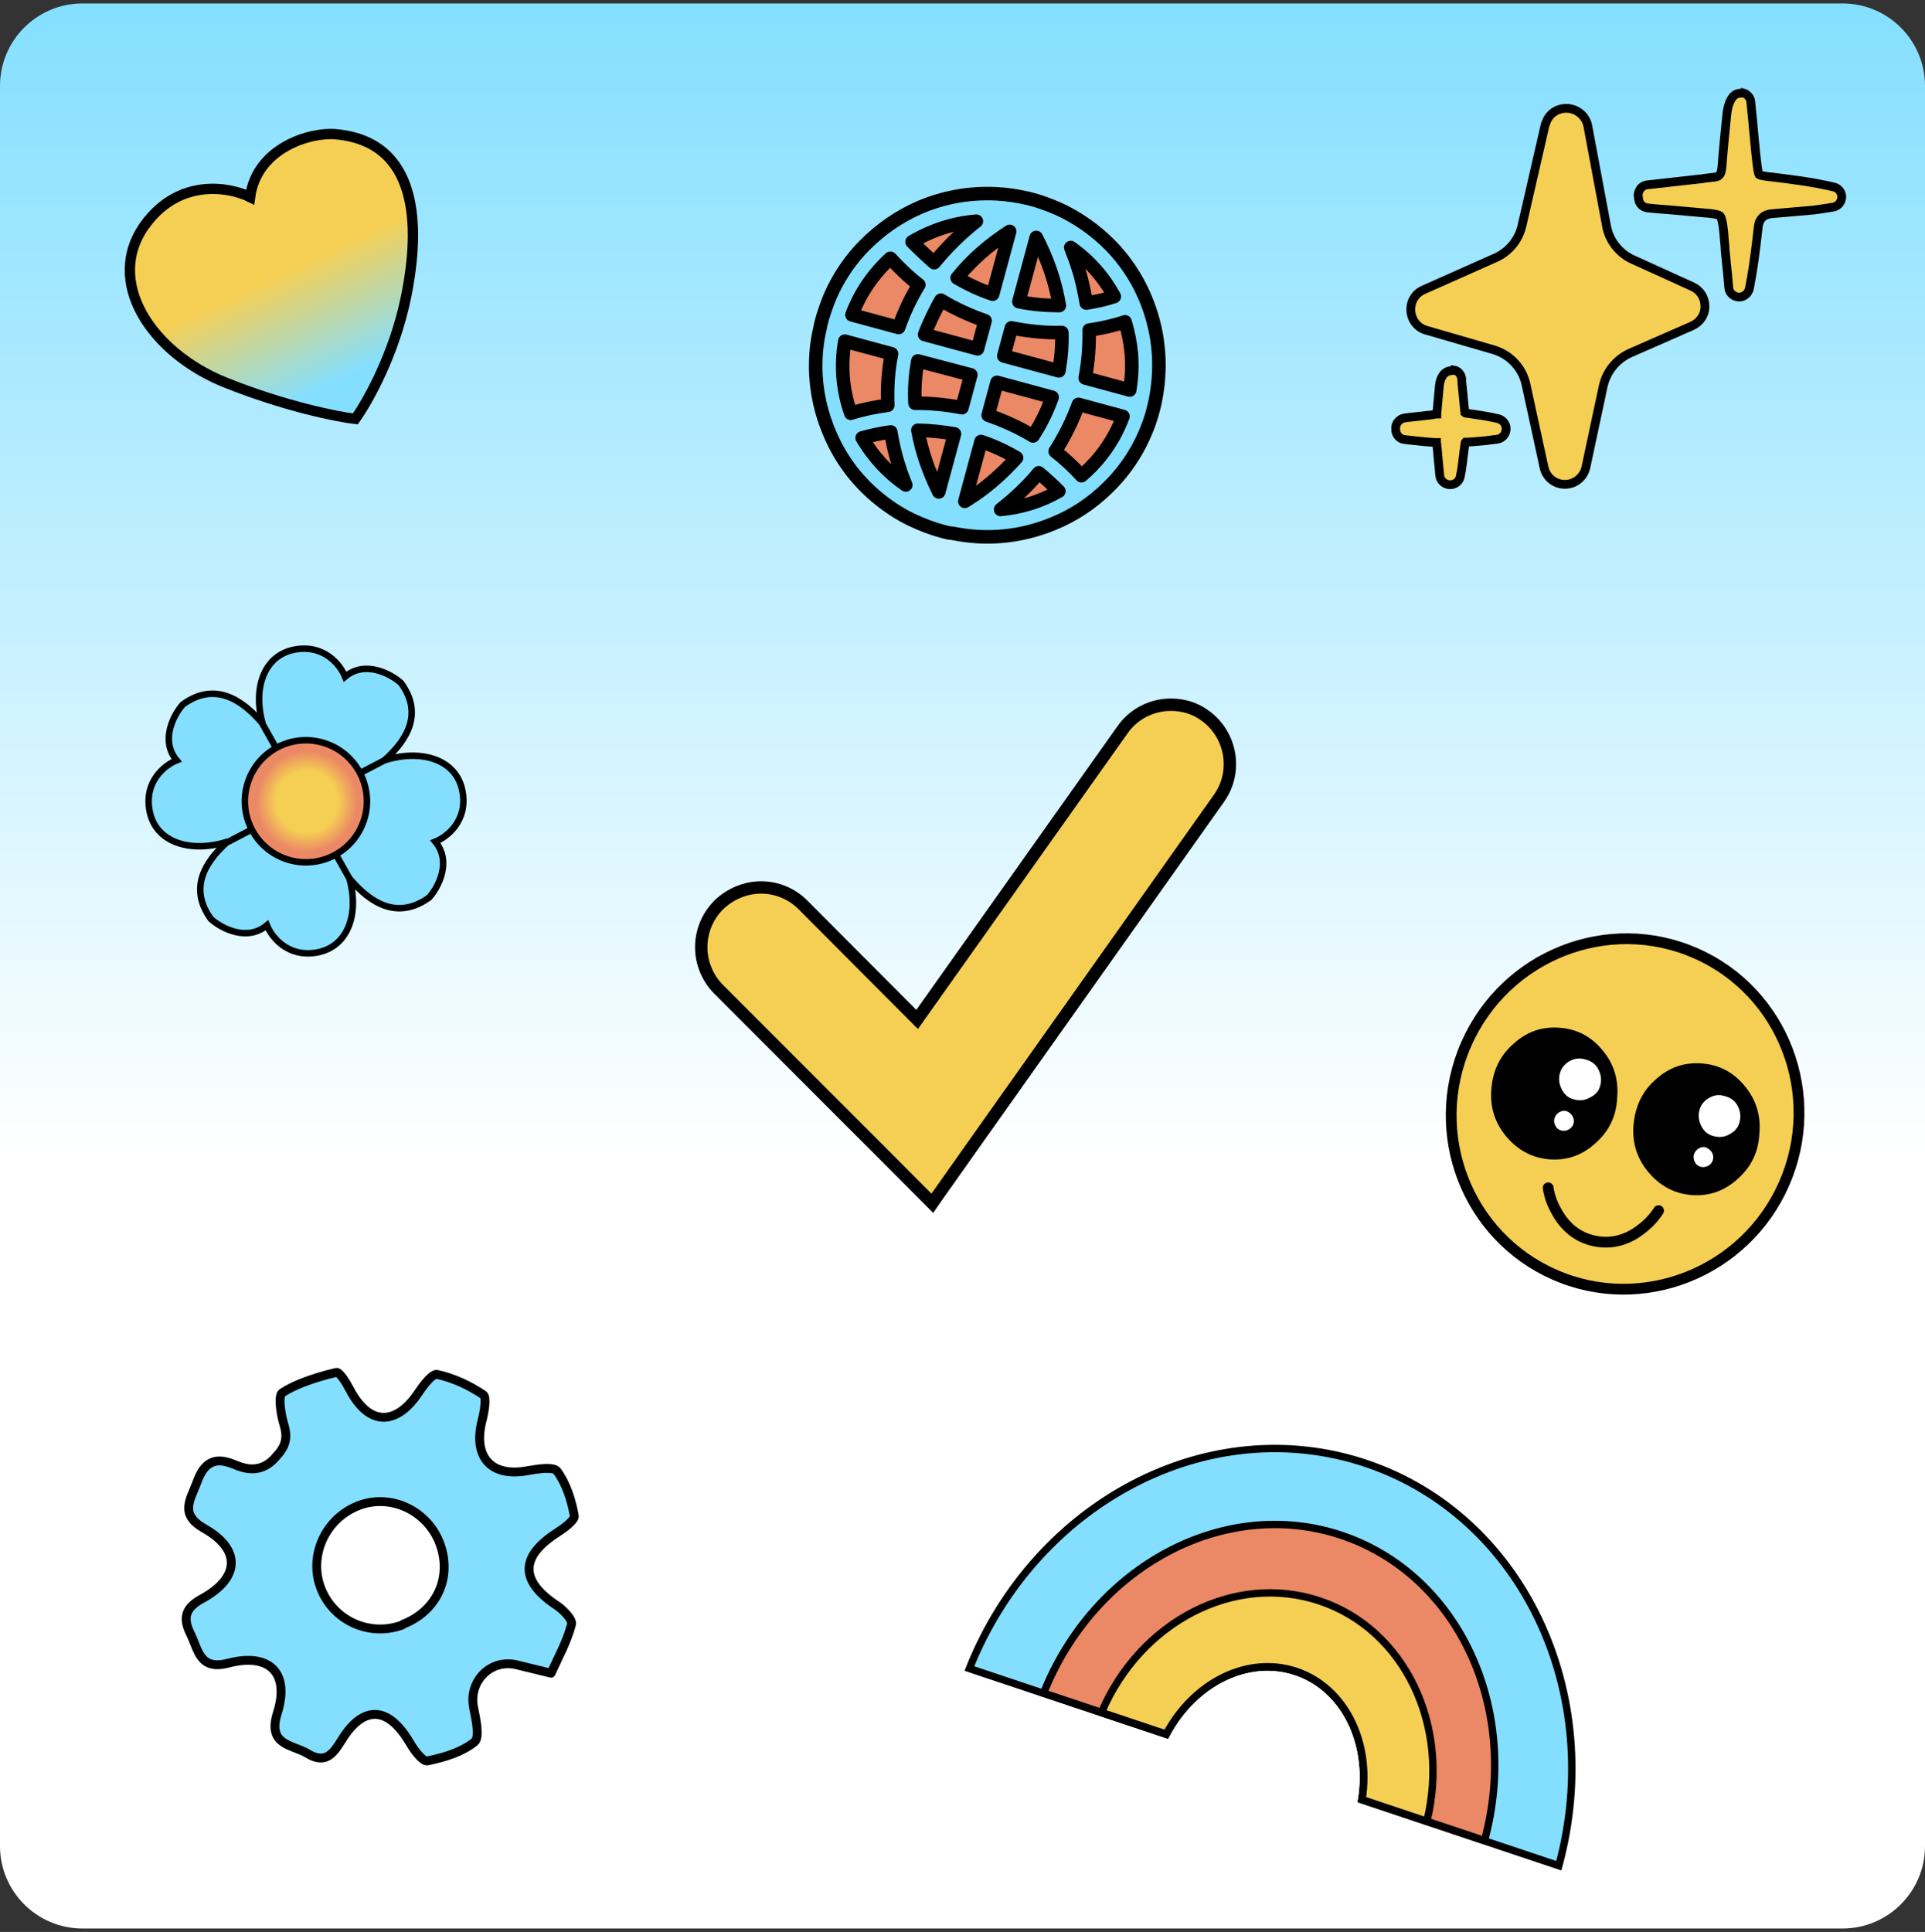 <svg xmlns="http://www.w3.org/2000/svg" width="280" height="281" fill="none" viewBox="0 0 280 281"><rect x="0" y="0" width="280" height="281" fill="#333333" stroke="none"/><path fill="url(#paint0_linear_629_51204)" d="M0 12.5C0 5.873 5.373 0.5 12 0.5H268C274.627 0.5 280 5.873 280 12.5V268.5C280 275.127 274.627 280.5 268 280.5H12C5.373 280.5 0 275.127 0 268.5V12.5Z"/><path fill="url(#paint1_linear_629_51204)" stroke="#000" stroke-width="1.499" d="M21.224 32.535C26.18 25.88 33.394 27.186 36.376 28.666C37.334 21.534 45.072 19.197 48.795 19.52C60.848 20.573 61.184 32.71 59.065 43.162C57.373 51.526 53.436 58.493 51.68 60.932C48.969 60.611 41.394 59.093 32.771 55.633C21.993 51.307 15.021 40.851 21.218 32.532L21.224 32.535Z"/><path fill="#F5CF54" stroke="#000" stroke-width="1.8" d="M175.285 104.087C173.784 102.976 172.045 102.5 170.306 102.5C167.619 102.5 164.932 103.769 163.272 106.15L133.397 148.28L116.799 131.618C115.14 129.952 112.927 129.079 110.714 129.079C108.501 129.079 106.288 129.952 104.549 131.618C101.15 135.03 101.15 140.504 104.549 143.916L128.417 167.798L134.74 174.145L135.61 175.018L136.321 173.987L141.537 166.608L177.34 116.067C180.027 112.259 179.158 106.864 175.285 104.087Z"/><path fill="#F5CF54" stroke="#000" stroke-width="1.276" d="M246.156 41.685L237.496 37.749C235.502 36.856 234.032 34.967 233.665 32.815L230.935 18.224C230.621 16.807 229.308 15.757 227.839 15.757C226.422 15.757 225.267 16.597 224.847 17.909C224.795 17.962 224.795 18.067 224.742 18.172L221.383 32.815C220.911 34.914 219.441 36.647 217.552 37.486L207.054 42.158C205.847 42.682 205.112 43.89 205.217 45.254C205.322 46.566 206.162 47.669 207.474 48.036L217.237 50.87C219.599 51.553 221.436 53.495 221.96 55.909L224.585 67.981C224.9 69.45 226.159 70.447 227.629 70.447C229.098 70.447 230.358 69.398 230.673 67.981L233.192 56.171C233.665 54.019 235.134 52.235 237.129 51.343L246.104 47.406C247.259 46.881 247.993 45.832 247.993 44.572C247.993 43.312 247.311 42.21 246.156 41.685Z"/><path fill="#F5CF54" stroke="#000" stroke-width="1.276" d="M217.919 60.895C216.345 60.528 214.822 60.318 213.353 60.108H213.3C213.195 60.108 213.143 60.108 213.09 60.055C213.09 60.003 213.09 59.898 213.038 59.74C212.933 58.691 212.828 57.589 212.723 56.486C212.671 56.014 212.618 55.594 212.618 55.122C212.566 54.492 212.093 53.914 211.463 53.81C211.411 53.914 211.253 53.914 211.148 53.914C210.624 53.914 210.151 54.177 209.836 54.649C209.574 55.069 209.416 55.542 209.364 56.119C209.259 57.484 209.101 58.796 208.997 60.16V60.213C208.787 60.213 208.577 60.265 208.419 60.318C208.314 60.318 208.209 60.37 208.052 60.37C207.107 60.475 206.11 60.58 205.165 60.685L204.325 60.79C203.905 60.843 203.59 61.053 203.328 61.367C203.066 61.682 202.961 62.102 203.013 62.47V62.627C203.118 63.362 203.643 63.887 204.378 63.939C204.85 63.992 205.323 64.044 205.795 64.097C206.74 64.202 207.737 64.307 208.682 64.359H208.944C208.944 64.412 208.944 64.517 208.997 64.622C209.049 64.989 209.049 65.356 209.101 65.724C209.101 65.934 209.154 66.196 209.154 66.406L209.311 67.981L209.416 69.135C209.469 69.87 210.099 70.448 210.834 70.5H210.938C211.673 70.5 212.303 69.975 212.408 69.293C212.671 68.086 212.775 66.879 212.933 65.671C212.985 65.304 213.038 64.884 213.09 64.517C213.09 64.412 213.09 64.359 213.143 64.307H213.353C213.668 64.307 213.983 64.254 214.298 64.254C214.875 64.202 215.452 64.149 216.082 64.097C216.502 64.044 216.922 63.992 217.289 63.939C217.447 63.939 217.604 63.887 217.762 63.887C218.496 63.782 219.021 63.205 219.074 62.47C219.126 61.735 218.654 61.105 217.919 60.895Z"/><path fill="#F5CF54" stroke="#000" stroke-width="1.276" d="M266.73 27.199C263.634 26.464 260.59 26.097 257.598 25.729H257.493C257.126 25.677 256.128 25.572 255.866 25.414C255.708 25.152 255.603 24.155 255.551 23.787C255.288 21.688 255.131 19.536 254.921 17.436C254.816 16.544 254.764 15.704 254.659 14.812C254.606 14.182 254.134 13.658 253.504 13.5C253.452 13.553 253.346 13.553 253.189 13.553C252.664 13.553 252.192 13.815 251.929 14.235C251.51 14.865 251.3 15.599 251.195 16.439C250.932 18.959 250.67 21.635 250.46 24.312C250.355 25.572 249.935 25.729 249.253 25.782C248.78 25.834 248.36 25.887 247.94 25.939C247.678 25.992 247.416 26.044 247.153 26.044C244.949 26.306 242.797 26.517 240.592 26.779L239.595 26.884C239.175 26.936 238.808 27.146 238.598 27.461C238.388 27.776 238.231 28.196 238.283 28.563L238.336 28.773V28.931C238.441 29.666 238.965 30.191 239.7 30.243C240.697 30.348 241.695 30.453 242.692 30.505C244.634 30.663 246.628 30.873 248.57 31.03C249.673 31.135 250.04 31.293 250.197 31.398C250.302 31.503 250.46 31.87 250.617 32.867C250.722 33.602 250.775 34.337 250.827 35.072C250.88 35.544 250.932 36.016 250.932 36.436C251.037 37.644 251.195 38.851 251.3 40.058L251.457 41.842C251.51 42.577 252.139 43.154 252.874 43.207H252.979C253.661 43.207 254.291 42.682 254.449 42C254.921 39.638 255.236 37.329 255.498 35.124C255.603 34.389 255.656 33.602 255.761 32.867C255.918 31.817 256.548 31.188 257.703 31.083C258.333 31.03 258.963 30.978 259.54 30.925C260.747 30.82 261.954 30.715 263.161 30.61C264.001 30.558 264.788 30.4 265.576 30.296C265.891 30.243 266.258 30.191 266.573 30.138C267.308 30.033 267.833 29.456 267.885 28.721C267.938 27.986 267.413 27.356 266.73 27.199Z"/><path fill="#84DFFF" stroke="#000" stroke-linejoin="round" stroke-miterlimit="2" stroke-width="1.29" d="M81.045 213.99C80.52 213.28 78.157 213.659 76.726 213.916C71.414 214.904 68.767 211.911 70.117 206.614C70.432 205.39 70.807 203.226 70.302 202.875C68.299 201.523 65.967 200.423 63.556 199.904C63.483 199.872 63.376 199.914 63.217 199.976C62.474 200.268 61.362 201.805 60.709 202.795C59.618 204.385 58.426 205.404 57.258 205.863C54.922 206.782 52.633 205.481 50.868 202.081C50.366 201.117 49.361 199.495 48.916 199.609C47.293 200.003 45.638 200.47 44.046 201.096C43.037 201.492 41.996 201.963 41.071 202.571C40.422 202.948 40.837 205.718 41.293 207.189C41.883 209.157 41.567 210.381 40.095 211.938C39.465 212.674 38.838 213.104 38.148 213.376C36.821 213.897 35.488 213.627 34.011 212.985C32.701 212.461 31.738 212.351 30.889 212.685C29.881 213.081 29.175 214.092 28.656 215.579C27.739 218.078 26.009 220.225 29.71 222.315C35.068 225.342 34.923 229.493 29.428 232.509C26.952 233.849 26.539 235.295 27.709 237.646C28.858 239.944 29.016 242.999 33.185 241.91C39.188 240.344 42.196 243.318 40.334 249.183C38.861 253.856 42.483 253.716 44.719 255.037C45.857 255.751 46.746 255.829 47.436 255.558C48.339 255.203 48.992 254.213 49.709 253.075C50.823 251.232 52.027 250.086 53.248 249.606C55.425 248.751 57.607 250.093 59.606 253.463C60.223 254.565 61.503 256.261 62.181 256.117C63.485 255.849 64.822 255.507 66.043 255.027C67.104 254.609 68.124 254.086 69.008 253.372C69.807 252.753 69.233 250.045 68.894 248.406C68.32 245.698 69.799 243.222 72.028 242.346C72.931 241.991 73.99 241.88 75.069 242.129C76.622 242.496 78.123 242.883 80.153 243.369C81.239 240.987 82.493 238.721 83.124 236.273C83.341 235.577 81.911 234.122 80.92 233.473C75.608 229.939 75.623 226.389 81.057 222.908C82.035 222.279 83.653 221.093 83.53 220.469C83.123 218.185 82.387 215.846 81.045 213.99ZM58.411 236.393C53.572 238.113 48.295 235.603 46.581 230.777C44.931 226.109 47.402 220.86 52.074 219.024C52.127 219.003 52.233 218.961 52.286 218.94C56.999 217.21 62.317 219.825 64.03 224.651C65.765 229.53 63.487 234.337 58.656 236.236C58.624 236.31 58.518 236.351 58.411 236.393Z"/><path fill="#F5CF54" stroke="#000" stroke-width="1.568" d="M259.499 172.183C253.831 185.088 238.847 190.998 226.116 185.406C213.385 179.814 207.581 164.824 213.268 151.876C218.955 138.928 233.92 133.061 246.651 138.653C259.382 144.245 265.167 159.278 259.499 172.183Z"/><path fill="#000" d="M255.905 164.903C256.154 162.214 255.402 159.914 253.774 157.955C252.122 155.933 250.007 154.849 247.491 154.677C244.931 154.485 242.718 155.276 240.808 157.028C238.874 158.718 237.838 160.959 237.608 163.605C237.379 166.251 238.131 168.551 239.802 170.529C241.473 172.507 243.569 173.635 246.129 173.827C248.645 173.999 250.858 173.209 252.768 171.456C254.722 169.722 255.782 167.545 255.905 164.903Z"/><path fill="#fff" d="M253.036 163.176C253.249 162.337 253.125 161.557 252.727 160.812C252.329 160.067 251.691 159.631 250.851 159.418C250.074 159.18 249.313 159.261 248.612 159.678C247.847 160.12 247.368 160.739 247.174 161.535C246.98 162.331 247.104 163.111 247.502 163.856C247.901 164.601 248.476 165.061 249.272 165.255C250.111 165.468 250.872 165.388 251.574 164.971C252.382 164.548 252.861 163.929 253.036 163.176Z"/><path fill="#fff" d="M249.007 167.627C249.216 167.978 249.256 168.359 249.147 168.726C249.038 169.092 248.817 169.358 248.466 169.567C248.135 169.732 247.735 169.816 247.368 169.707C247.002 169.597 246.717 169.42 246.527 169.026C246.362 168.694 246.278 168.295 246.387 167.928C246.497 167.561 246.736 167.252 247.087 167.043C247.438 166.834 247.775 166.775 248.142 166.884C248.514 167.1 248.842 167.296 249.007 167.627Z"/><path fill="#000" d="M233.095 152.759C231.443 150.737 229.327 149.653 226.811 149.481C224.252 149.289 222.039 150.08 220.128 151.832C218.194 153.522 217.115 155.744 216.929 158.409C216.699 161.056 217.451 163.356 219.122 165.334C220.793 167.312 222.89 168.44 225.449 168.631C227.965 168.803 230.178 168.013 232.088 166.26C234.042 164.527 235.102 162.349 235.226 159.708C235.455 157.061 234.766 154.737 233.095 152.759Z"/><path fill="#fff" d="M232.775 157.854C232.988 157.014 232.864 156.234 232.466 155.489C232.067 154.744 231.429 154.308 230.59 154.095C229.813 153.857 229.052 153.938 228.307 154.336C227.543 154.778 227.064 155.397 226.87 156.193C226.675 156.989 226.799 157.769 227.198 158.514C227.596 159.259 228.171 159.719 228.967 159.913C229.807 160.126 230.568 160.046 231.269 159.629C232.121 159.225 232.581 158.65 232.775 157.854Z"/><path fill="#fff" d="M228.728 162.347C228.937 162.698 228.977 163.078 228.868 163.445C228.758 163.812 228.538 164.078 228.187 164.287C227.855 164.452 227.456 164.535 227.089 164.426C226.722 164.317 226.437 164.14 226.248 163.746C226.039 163.395 225.999 163.014 226.108 162.648C226.217 162.281 226.457 161.971 226.808 161.763C227.159 161.554 227.539 161.514 227.862 161.604C228.253 161.776 228.519 161.996 228.728 162.347Z"/><path stroke="#000" stroke-linecap="round" stroke-linejoin="round" stroke-width="1.568" d="M241.248 176.089C240.597 177.099 239.811 177.946 238.869 178.672C236.704 180.417 234.374 181 231.948 180.505C229.522 180.009 227.598 178.49 226.33 176.067C225.747 175.034 225.352 173.927 225.188 172.767"/><path fill="#84DFFF" stroke="#000" stroke-width=".945" d="M63.319 122.42C64.955 121.771 68.061 119.436 67.271 115.116C66.378 110.272 61.023 108.946 55.895 110.6C59.366 107.53 61.514 103.686 58.321 99.326C56.854 98.015 53.107 95.987 50.192 98.426C49.543 96.79 47.209 93.685 42.889 94.474C38.233 95.337 36.793 100.343 38.2 105.259C35.072 101.546 31.116 99.184 26.596 102.461C25.285 103.928 23.256 107.675 25.696 110.59C24.06 111.239 20.954 113.573 21.744 117.893C22.637 122.738 27.992 124.064 33.12 122.41C29.649 125.48 27.501 129.323 30.694 133.683C32.161 134.995 35.908 137.023 38.823 134.584C39.472 136.219 41.806 139.325 46.126 138.536C50.782 137.673 52.222 132.667 50.815 127.75C53.943 131.463 57.858 133.813 62.419 130.549C63.73 129.082 65.746 125.375 63.319 122.42Z"/><path stroke="#000" stroke-width=".945" d="M33.148 122.464L55.895 110.6"/><path stroke="#000" stroke-width=".945" d="M50.843 127.804L38.187 105.3"/><path fill="url(#paint2_radial_629_51204)" stroke="#000" stroke-width=".945" d="M41.831 125.015C46.509 126.486 51.493 123.886 52.964 119.209C54.434 114.531 51.835 109.547 47.157 108.076C42.48 106.606 37.496 109.205 36.025 113.883C34.554 118.56 37.154 123.544 41.831 125.015Z"/><path fill="#84DFFF" stroke="#000" stroke-width="1.074" d="M198.648 212.84C175.838 205.209 150.65 218.48 141 242.686L169.63 252.263C173.596 244.791 181.453 240.776 188.513 243.138C195.574 245.5 199.433 253.433 198.105 261.789L226.734 271.366C233.553 246.213 221.459 220.47 198.648 212.84Z"/><path fill="#EB8865" stroke="#000" stroke-width="1.074" d="M195.144 223.314C178.075 217.604 159.126 227.829 151.798 246.255L169.604 252.212C173.57 244.739 181.427 240.724 188.487 243.086C195.548 245.448 199.407 253.382 198.079 261.737L215.924 267.706C221.157 248.58 212.201 229.063 195.144 223.314Z"/><path fill="#F5CF54" stroke="#000" stroke-width="1.074" d="M191.952 232.857C179.538 228.705 165.832 235.895 160.216 249.071L169.643 252.224C173.609 244.752 181.466 240.737 188.526 243.099C195.587 245.461 199.446 253.394 198.118 261.75L207.545 264.903C210.949 250.988 204.328 236.997 191.952 232.857Z"/><path fill="#EB8865" d="M137.7 75.511C149.723 78.765 162.171 71.418 165.505 59.102C168.838 46.786 161.793 34.165 149.771 30.911C137.748 27.657 125.299 35.004 121.966 47.319C118.633 59.636 125.677 72.257 137.7 75.511Z"/><path fill="#84DFFF" stroke="#000" stroke-linejoin="round" stroke-miterlimit="2" stroke-width="1.967" d="M137.052 77.273C135.566 76.871 134.069 76.295 132.654 75.627C130.684 74.695 128.906 73.473 127.331 72.135C124.509 69.719 122.337 66.794 120.854 63.43C119.435 60.254 118.685 56.916 118.645 53.486C118.641 51.605 118.797 49.767 119.232 47.947L119.409 47.083L119.639 46.234L119.668 46.127C120.109 44.708 120.588 43.356 121.213 42.101C122.352 39.788 123.848 37.629 125.659 35.782C128.013 33.399 130.759 31.464 133.854 30.136C137.392 28.643 141.1 27.994 144.98 28.19C146.552 28.273 148.082 28.516 149.583 28.866L149.689 28.894L150.539 29.124L150.698 29.167C152.171 29.623 153.667 30.199 155.068 30.92C157.762 32.333 160.169 34.181 162.233 36.449C164.244 38.703 165.822 41.295 166.889 44.091C168.693 48.796 169.025 53.673 167.983 58.577C167.543 60.623 166.838 62.597 165.867 64.5C164.647 66.905 163.03 69.089 161.099 70.96C158.773 73.236 156.138 74.973 153.192 76.171C148.512 78.095 143.592 78.587 138.568 77.569C138.061 77.546 137.53 77.402 137.052 77.273ZM140.339 72.92C140.811 72.649 141.245 72.31 141.717 72.039C144.03 70.443 146.067 68.601 147.867 66.581C146.244 65.629 144.525 64.822 142.696 64.212L140.339 72.92ZM125.399 63.691C127.04 66.472 129.158 68.754 131.752 70.539C130.681 67.97 129.996 65.448 129.566 62.824C128.148 63.011 126.754 63.317 125.399 63.691ZM151.094 68.765C149.482 70.722 147.647 72.447 145.547 74.101C148.528 73.826 151.387 72.947 154.018 71.436C153.075 70.498 152.118 69.612 151.094 68.765ZM133.507 62.58C134.048 65.633 135.072 68.588 136.549 71.552L138.834 63.11C137.092 62.81 135.321 62.615 133.507 62.58ZM122.883 49.619C122.267 53.156 122.559 56.711 123.747 60.11C125.493 59.557 127.301 59.191 129.134 58.947C129.023 56.409 129.191 53.891 129.679 51.458L122.883 49.619ZM153.476 65.648C154.843 66.702 156.114 67.901 157.304 69.192C160.044 66.856 162.089 63.933 163.341 60.568L156.864 58.815C155.99 61.2 154.866 63.46 153.476 65.648ZM143.73 60.389C146.023 61.181 148.206 62.171 150.263 63.411C151.432 61.619 152.335 59.755 153.041 57.781L145.023 55.611L143.73 60.389ZM133.502 52.493C133.129 54.5 132.969 56.566 133.089 58.649C135.371 58.64 137.649 58.858 139.922 59.302L141.215 54.523L133.502 52.493ZM164.323 56.731C164.623 54.989 164.697 53.242 164.559 51.438C164.416 49.861 164.099 48.294 163.647 46.804C161.955 47.372 160.2 47.752 158.42 48.011C158.468 50.36 158.289 52.705 157.845 54.978L164.323 56.731ZM154.022 53.943C154.352 52.095 154.507 50.257 154.45 48.361C151.981 48.433 149.544 48.173 147.111 47.685L146.005 51.774L154.022 53.943ZM130.713 47.635C131.462 45.501 132.423 43.425 133.649 41.421C132.137 40.271 130.788 38.937 129.507 37.564C127.008 39.851 125.127 42.59 123.917 45.796L130.713 47.635ZM142.182 50.739L143.288 46.651C141.048 45.873 138.866 44.884 136.861 43.658C136.145 44.831 134.949 47.357 134.483 48.656L142.182 50.739ZM148.199 43.877C150.139 44.288 152.151 44.434 154.086 44.444C153.524 41.044 152.413 37.78 150.728 34.532L148.199 43.877ZM139.219 40.421C140.842 41.373 142.561 42.18 144.391 42.789L146.862 33.657C143.822 35.626 141.284 37.845 139.219 40.421ZM132.662 35.17C133.552 36.095 135.098 37.539 135.886 38.208C137.676 36.014 139.703 33.999 142.02 32.175C138.76 32.433 135.578 33.452 132.662 35.17ZM155.743 36.003C156.151 37.025 156.543 38.1 156.845 39.093C157.374 40.718 157.715 42.406 158.002 44.08C159.367 43.879 160.761 43.572 162.077 43.131C160.518 40.259 158.376 37.855 155.743 36.003Z"/><defs><linearGradient id="paint0_linear_629_51204" x1="140" x2="140" y1=".5" y2="280.5" gradientUnits="userSpaceOnUse"><stop stop-color="#84DFFF"/><stop offset=".599" stop-color="#fff"/></linearGradient><linearGradient id="paint1_linear_629_51204" x1="34.288" x2="51.547" y1="24.612" y2="61" gradientUnits="userSpaceOnUse"><stop offset=".41" stop-color="#F5CF54"/><stop offset=".85" stop-color="#84DFFF"/></linearGradient><radialGradient id="paint2_radial_629_51204" cx="0" cy="0" r="1" gradientTransform="translate(44.631 116.594) rotate(107.455) scale(8.285 8.285)" gradientUnits="userSpaceOnUse"><stop offset=".54" stop-color="#F5CF54"/><stop offset=".89" stop-color="#EB8865"/></radialGradient></defs></svg>